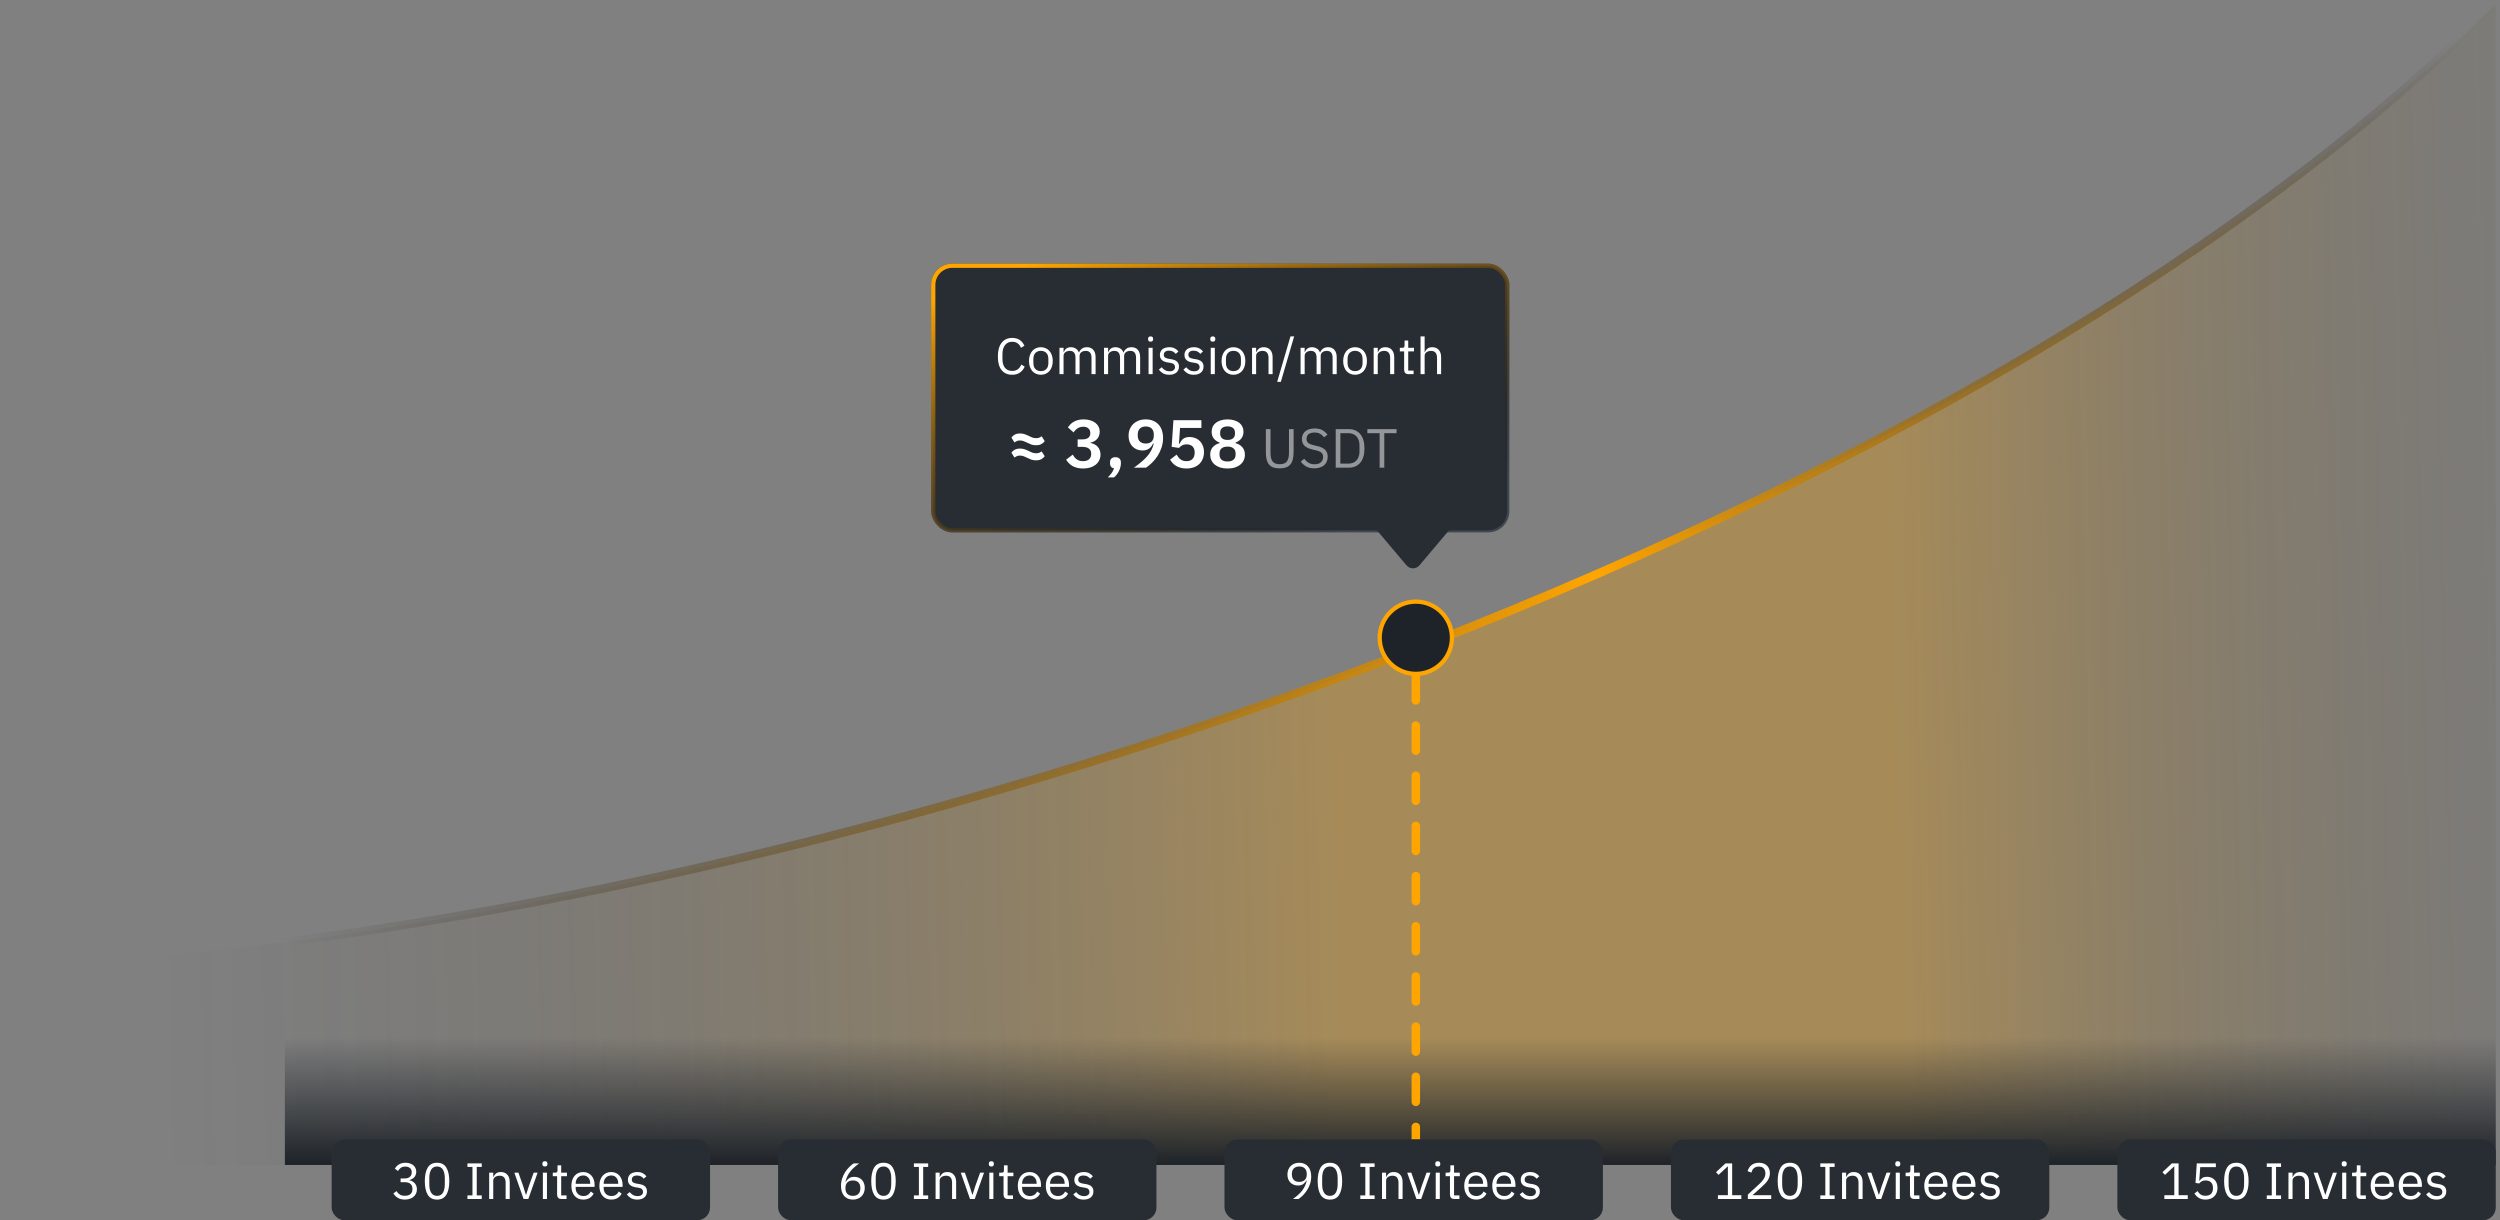 <svg width="588" height="287" viewBox="0 0 588 287" fill="none" xmlns="http://www.w3.org/2000/svg">
<rect x="0" y="0" width="588" height="287" fill="#808080" stroke="none"/>
<path d="M587 1C458.836 128.734 186.949 219.4 1 227.415V274H587V1Z" fill="url(#paint0_linear_5015_11739)"/>
<path d="M1 227.415C186.949 219.4 458.836 128.734 587 1" stroke="url(#paint1_linear_5015_11739)" stroke-width="2"/>
<rect x="587" y="274" width="520" height="34" transform="rotate(-180 587 274)" fill="url(#paint2_linear_5015_11739)"/>
<path d="M333 147.333C331.527 147.333 330.333 148.527 330.333 150C330.333 151.473 331.527 152.667 333 152.667C334.473 152.667 335.667 151.473 335.667 150C335.667 148.527 334.473 147.333 333 147.333ZM332.5 152.95C332.5 153.226 332.724 153.45 333 153.45C333.276 153.45 333.5 153.226 333.5 152.95L332.5 152.95ZM333.5 158.85C333.5 158.574 333.276 158.35 333 158.35C332.724 158.35 332.5 158.574 332.5 158.85L333.5 158.85ZM332.5 164.75C332.5 165.026 332.724 165.25 333 165.25C333.276 165.25 333.5 165.026 333.5 164.75L332.5 164.75ZM333.5 170.65C333.5 170.374 333.276 170.15 333 170.15C332.724 170.15 332.5 170.374 332.5 170.65L333.5 170.65ZM332.5 176.55C332.5 176.826 332.724 177.05 333 177.05C333.276 177.05 333.5 176.826 333.5 176.55L332.5 176.55ZM333.5 182.45C333.5 182.174 333.276 181.95 333 181.95C332.724 181.95 332.5 182.174 332.5 182.45L333.5 182.45ZM332.5 188.35C332.5 188.626 332.724 188.85 333 188.85C333.276 188.85 333.5 188.626 333.5 188.35L332.5 188.35ZM333.5 194.25C333.5 193.974 333.276 193.75 333 193.75C332.724 193.75 332.5 193.974 332.5 194.25L333.5 194.25ZM332.5 200.15C332.5 200.426 332.724 200.65 333 200.65C333.276 200.65 333.5 200.426 333.5 200.15L332.5 200.15ZM333.5 206.05C333.5 205.774 333.276 205.55 333 205.55C332.724 205.55 332.5 205.774 332.5 206.05L333.5 206.05ZM332.5 211.95C332.5 212.226 332.724 212.45 333 212.45C333.276 212.45 333.5 212.226 333.5 211.95L332.5 211.95ZM333.5 217.85C333.5 217.574 333.276 217.35 333 217.35C332.724 217.35 332.5 217.574 332.5 217.85L333.5 217.85ZM332.5 223.75C332.5 224.026 332.724 224.25 333 224.25C333.276 224.25 333.5 224.026 333.5 223.75L332.5 223.75ZM333.5 229.65C333.5 229.374 333.276 229.15 333 229.15C332.724 229.15 332.5 229.374 332.5 229.65L333.5 229.65ZM332.5 235.55C332.5 235.826 332.724 236.05 333 236.05C333.276 236.05 333.5 235.826 333.5 235.55L332.5 235.55ZM333.5 241.45C333.5 241.174 333.276 240.95 333 240.95C332.724 240.95 332.5 241.174 332.5 241.45L333.5 241.45ZM332.5 247.35C332.5 247.626 332.724 247.85 333 247.85C333.276 247.85 333.5 247.626 333.5 247.35L332.5 247.35ZM333.5 253.25C333.5 252.974 333.276 252.75 333 252.75C332.724 252.75 332.5 252.974 332.5 253.25L333.5 253.25ZM332.5 259.15C332.5 259.426 332.724 259.65 333 259.65C333.276 259.65 333.5 259.426 333.5 259.15L332.5 259.15ZM333.5 265.05C333.5 264.774 333.276 264.55 333 264.55C332.724 264.55 332.5 264.774 332.5 265.05L333.5 265.05ZM332.5 150L332.5 152.95L333.5 152.95L333.5 150L332.5 150ZM332.5 158.85L332.5 164.75L333.5 164.75L333.5 158.85L332.5 158.85ZM332.5 170.65L332.5 176.55L333.5 176.55L333.5 170.65L332.5 170.65ZM332.5 182.45L332.5 188.35L333.5 188.35L333.5 182.45L332.5 182.45ZM332.5 194.25L332.5 200.15L333.5 200.15L333.5 194.25L332.5 194.25ZM332.5 206.05L332.5 211.95L333.5 211.95L333.5 206.05L332.5 206.05ZM332.5 217.85L332.5 223.75L333.5 223.75L333.5 217.85L332.5 217.85ZM332.5 229.65L332.5 235.55L333.5 235.55L333.5 229.65L332.5 229.65ZM332.5 241.45L332.5 247.35L333.5 247.35L333.5 241.45L332.5 241.45ZM332.5 253.25L332.5 259.15L333.5 259.15L333.5 253.25L332.5 253.25ZM332.5 265.05L332.5 268L333.5 268L333.5 265.05L332.5 265.05ZM333 144.667C330.054 144.667 327.667 147.054 327.667 150C327.667 152.946 330.054 155.333 333 155.333C335.946 155.333 338.333 152.946 338.333 150C338.333 147.054 335.946 144.667 333 144.667ZM332 152.95C332 153.502 332.448 153.95 333 153.95C333.552 153.95 334 153.502 334 152.95L332 152.95ZM334 158.85C334 158.298 333.552 157.85 333 157.85C332.448 157.85 332 158.298 332 158.85L334 158.85ZM332 164.75C332 165.302 332.448 165.75 333 165.75C333.552 165.75 334 165.302 334 164.75L332 164.75ZM334 170.65C334 170.098 333.552 169.65 333 169.65C332.448 169.65 332 170.098 332 170.65L334 170.65ZM332 176.55C332 177.102 332.448 177.55 333 177.55C333.552 177.55 334 177.102 334 176.55L332 176.55ZM334 182.45C334 181.898 333.552 181.45 333 181.45C332.448 181.45 332 181.898 332 182.45L334 182.45ZM332 188.35C332 188.902 332.448 189.35 333 189.35C333.552 189.35 334 188.902 334 188.35L332 188.35ZM334 194.25C334 193.698 333.552 193.25 333 193.25C332.448 193.25 332 193.698 332 194.25L334 194.25ZM332 200.15C332 200.702 332.448 201.15 333 201.15C333.552 201.15 334 200.702 334 200.15L332 200.15ZM334 206.05C334 205.498 333.552 205.05 333 205.05C332.448 205.05 332 205.498 332 206.05L334 206.05ZM332 211.95C332 212.502 332.448 212.95 333 212.95C333.552 212.95 334 212.502 334 211.95L332 211.95ZM334 217.85C334 217.298 333.552 216.85 333 216.85C332.448 216.85 332 217.298 332 217.85L334 217.85ZM332 223.75C332 224.302 332.448 224.75 333 224.75C333.552 224.75 334 224.302 334 223.75L332 223.75ZM334 229.65C334 229.098 333.552 228.65 333 228.65C332.448 228.65 332 229.098 332 229.65L334 229.65ZM332 235.55C332 236.102 332.448 236.55 333 236.55C333.552 236.55 334 236.102 334 235.55L332 235.55ZM334 241.45C334 240.898 333.552 240.45 333 240.45C332.448 240.45 332 240.898 332 241.45L334 241.45ZM332 247.35C332 247.902 332.448 248.35 333 248.35C333.552 248.35 334 247.902 334 247.35L332 247.35ZM334 253.25C334 252.698 333.552 252.25 333 252.25C332.448 252.25 332 252.698 332 253.25L334 253.25ZM332 259.15C332 259.702 332.448 260.15 333 260.15C333.552 260.15 334 259.702 334 259.15L332 259.15ZM334 265.05C334 264.498 333.552 264.05 333 264.05C332.448 264.05 332 264.498 332 265.05L334 265.05ZM332 150L332 152.95L334 152.95L334 150L332 150ZM332 158.85L332 164.75L334 164.75L334 158.85L332 158.85ZM332 170.65L332 176.55L334 176.55L334 170.65L332 170.65ZM332 182.45L332 188.35L334 188.35L334 182.45L332 182.45ZM332 194.25L332 200.15L334 200.15L334 194.25L332 194.25ZM332 206.05L332 211.95L334 211.95L334 206.05L332 206.05ZM332 217.85L332 223.75L334 223.75L334 217.85L332 217.85ZM332 229.65L332 235.55L334 235.55L334 229.65L332 229.65ZM332 241.45L332 247.35L334 247.35L334 241.45L332 241.45ZM332 253.25L332 259.15L334 259.15L334 253.25L332 253.25ZM332 265.05L332 268L334 268L334 265.05L332 265.05Z" fill="#FFA500"/>
<circle cx="333" cy="150" r="8.5" fill="#1E2329" stroke="#FFA500"/>
<rect x="219" y="62" width="136" height="63.228" rx="5" fill="#41474E"/>
<path d="M330.802 132.961C331.601 133.907 333.06 133.907 333.859 132.961L349.185 114.799C350.282 113.498 349.358 111.509 347.656 111.509H317.005C315.304 111.509 314.38 113.498 315.477 114.799L330.802 132.961Z" fill="#282D33"/>
<rect x="219.5" y="62.5" width="135" height="62.228" rx="4.5" fill="#282D33" stroke="url(#paint3_linear_5015_11739)"/>
<path d="M238.068 88.144C237.004 88.144 236.176 87.784 235.584 87.064C234.992 86.336 234.696 85.268 234.696 83.86C234.696 82.452 234.992 81.372 235.584 80.62C236.176 79.86 237.004 79.48 238.068 79.48C238.772 79.48 239.36 79.64 239.832 79.96C240.312 80.28 240.684 80.732 240.948 81.316L240.132 81.808C239.964 81.376 239.708 81.032 239.364 80.776C239.02 80.512 238.588 80.38 238.068 80.38C237.708 80.38 237.384 80.448 237.096 80.584C236.816 80.72 236.576 80.916 236.376 81.172C236.184 81.42 236.036 81.72 235.932 82.072C235.828 82.416 235.776 82.804 235.776 83.236V84.484C235.776 85.348 235.976 86.024 236.376 86.512C236.776 87 237.34 87.244 238.068 87.244C238.604 87.244 239.052 87.108 239.412 86.836C239.772 86.556 240.036 86.188 240.204 85.732L241.008 86.236C240.744 86.828 240.364 87.296 239.868 87.64C239.372 87.976 238.772 88.144 238.068 88.144ZM244.813 88.144C244.397 88.144 244.017 88.068 243.673 87.916C243.329 87.764 243.033 87.548 242.785 87.268C242.545 86.98 242.357 86.64 242.221 86.248C242.085 85.848 242.017 85.4 242.017 84.904C242.017 84.416 242.085 83.972 242.221 83.572C242.357 83.172 242.545 82.832 242.785 82.552C243.033 82.264 243.329 82.044 243.673 81.892C244.017 81.74 244.397 81.664 244.813 81.664C245.229 81.664 245.605 81.74 245.941 81.892C246.285 82.044 246.581 82.264 246.829 82.552C247.077 82.832 247.269 83.172 247.405 83.572C247.541 83.972 247.609 84.416 247.609 84.904C247.609 85.4 247.541 85.848 247.405 86.248C247.269 86.64 247.077 86.98 246.829 87.268C246.581 87.548 246.285 87.764 245.941 87.916C245.605 88.068 245.229 88.144 244.813 88.144ZM244.813 87.292C245.333 87.292 245.757 87.132 246.085 86.812C246.413 86.492 246.577 86.004 246.577 85.348V84.46C246.577 83.804 246.413 83.316 246.085 82.996C245.757 82.676 245.333 82.516 244.813 82.516C244.293 82.516 243.869 82.676 243.541 82.996C243.213 83.316 243.049 83.804 243.049 84.46V85.348C243.049 86.004 243.213 86.492 243.541 86.812C243.869 87.132 244.293 87.292 244.813 87.292ZM249.188 88V81.808H250.148V82.816H250.196C250.268 82.656 250.348 82.508 250.436 82.372C250.532 82.228 250.644 82.104 250.772 82C250.908 81.896 251.064 81.816 251.24 81.76C251.416 81.696 251.624 81.664 251.864 81.664C252.272 81.664 252.648 81.764 252.992 81.964C253.336 82.156 253.592 82.476 253.76 82.924H253.784C253.896 82.588 254.104 82.296 254.408 82.048C254.72 81.792 255.14 81.664 255.668 81.664C256.3 81.664 256.792 81.872 257.144 82.288C257.504 82.696 257.684 83.276 257.684 84.028V88H256.724V84.196C256.724 83.644 256.616 83.228 256.4 82.948C256.184 82.668 255.84 82.528 255.368 82.528C255.176 82.528 254.992 82.552 254.816 82.6C254.648 82.648 254.496 82.72 254.36 82.816C254.224 82.912 254.116 83.036 254.036 83.188C253.956 83.332 253.916 83.504 253.916 83.704V88H252.956V84.196C252.956 83.644 252.848 83.228 252.632 82.948C252.416 82.668 252.08 82.528 251.624 82.528C251.432 82.528 251.248 82.552 251.072 82.6C250.896 82.648 250.74 82.72 250.604 82.816C250.468 82.912 250.356 83.036 250.268 83.188C250.188 83.332 250.148 83.504 250.148 83.704V88H249.188ZM259.665 88V81.808H260.625V82.816H260.673C260.745 82.656 260.825 82.508 260.913 82.372C261.009 82.228 261.121 82.104 261.249 82C261.385 81.896 261.541 81.816 261.717 81.76C261.893 81.696 262.101 81.664 262.341 81.664C262.749 81.664 263.125 81.764 263.469 81.964C263.813 82.156 264.069 82.476 264.237 82.924H264.261C264.373 82.588 264.581 82.296 264.885 82.048C265.197 81.792 265.617 81.664 266.145 81.664C266.777 81.664 267.269 81.872 267.621 82.288C267.981 82.696 268.161 83.276 268.161 84.028V88H267.201V84.196C267.201 83.644 267.093 83.228 266.877 82.948C266.661 82.668 266.317 82.528 265.845 82.528C265.653 82.528 265.469 82.552 265.293 82.6C265.125 82.648 264.973 82.72 264.837 82.816C264.701 82.912 264.593 83.036 264.513 83.188C264.433 83.332 264.393 83.504 264.393 83.704V88H263.433V84.196C263.433 83.644 263.325 83.228 263.109 82.948C262.893 82.668 262.557 82.528 262.101 82.528C261.909 82.528 261.725 82.552 261.549 82.6C261.373 82.648 261.217 82.72 261.081 82.816C260.945 82.912 260.833 83.036 260.745 83.188C260.665 83.332 260.625 83.504 260.625 83.704V88H259.665ZM270.621 80.356C270.413 80.356 270.261 80.308 270.165 80.212C270.077 80.108 270.033 79.976 270.033 79.816V79.66C270.033 79.5 270.077 79.372 270.165 79.276C270.261 79.172 270.413 79.12 270.621 79.12C270.829 79.12 270.977 79.172 271.065 79.276C271.161 79.372 271.209 79.5 271.209 79.66V79.816C271.209 79.976 271.161 80.108 271.065 80.212C270.977 80.308 270.829 80.356 270.621 80.356ZM270.141 81.808H271.101V88H270.141V81.808ZM275.001 88.144C274.425 88.144 273.941 88.036 273.549 87.82C273.165 87.596 272.833 87.3 272.553 86.932L273.237 86.38C273.477 86.684 273.745 86.92 274.041 87.088C274.337 87.248 274.681 87.328 275.073 87.328C275.481 87.328 275.797 87.24 276.021 87.064C276.253 86.888 276.369 86.64 276.369 86.32C276.369 86.08 276.289 85.876 276.129 85.708C275.977 85.532 275.697 85.412 275.289 85.348L274.797 85.276C274.509 85.236 274.245 85.176 274.005 85.096C273.765 85.008 273.553 84.896 273.369 84.76C273.193 84.616 273.053 84.44 272.949 84.232C272.853 84.024 272.805 83.776 272.805 83.488C272.805 83.184 272.861 82.92 272.973 82.696C273.085 82.464 273.237 82.272 273.429 82.12C273.629 81.968 273.865 81.856 274.137 81.784C274.409 81.704 274.701 81.664 275.013 81.664C275.517 81.664 275.937 81.752 276.273 81.928C276.617 82.104 276.917 82.348 277.173 82.66L276.537 83.236C276.401 83.044 276.201 82.872 275.937 82.72C275.673 82.56 275.341 82.48 274.941 82.48C274.541 82.48 274.237 82.568 274.029 82.744C273.829 82.912 273.729 83.144 273.729 83.44C273.729 83.744 273.829 83.964 274.029 84.1C274.237 84.236 274.533 84.336 274.917 84.4L275.397 84.472C276.085 84.576 276.573 84.776 276.861 85.072C277.149 85.36 277.293 85.74 277.293 86.212C277.293 86.812 277.089 87.284 276.681 87.628C276.273 87.972 275.713 88.144 275.001 88.144ZM280.778 88.144C280.202 88.144 279.718 88.036 279.326 87.82C278.942 87.596 278.61 87.3 278.33 86.932L279.014 86.38C279.254 86.684 279.522 86.92 279.818 87.088C280.114 87.248 280.458 87.328 280.85 87.328C281.258 87.328 281.574 87.24 281.798 87.064C282.03 86.888 282.146 86.64 282.146 86.32C282.146 86.08 282.066 85.876 281.906 85.708C281.754 85.532 281.474 85.412 281.066 85.348L280.574 85.276C280.286 85.236 280.022 85.176 279.782 85.096C279.542 85.008 279.33 84.896 279.146 84.76C278.97 84.616 278.83 84.44 278.726 84.232C278.63 84.024 278.582 83.776 278.582 83.488C278.582 83.184 278.638 82.92 278.75 82.696C278.862 82.464 279.014 82.272 279.206 82.12C279.406 81.968 279.642 81.856 279.914 81.784C280.186 81.704 280.478 81.664 280.79 81.664C281.294 81.664 281.714 81.752 282.05 81.928C282.394 82.104 282.694 82.348 282.95 82.66L282.314 83.236C282.178 83.044 281.978 82.872 281.714 82.72C281.45 82.56 281.118 82.48 280.718 82.48C280.318 82.48 280.014 82.568 279.806 82.744C279.606 82.912 279.506 83.144 279.506 83.44C279.506 83.744 279.606 83.964 279.806 84.1C280.014 84.236 280.31 84.336 280.694 84.4L281.174 84.472C281.862 84.576 282.35 84.776 282.638 85.072C282.926 85.36 283.07 85.74 283.07 86.212C283.07 86.812 282.866 87.284 282.458 87.628C282.05 87.972 281.49 88.144 280.778 88.144ZM285.246 80.356C285.038 80.356 284.886 80.308 284.79 80.212C284.702 80.108 284.658 79.976 284.658 79.816V79.66C284.658 79.5 284.702 79.372 284.79 79.276C284.886 79.172 285.038 79.12 285.246 79.12C285.454 79.12 285.602 79.172 285.69 79.276C285.786 79.372 285.834 79.5 285.834 79.66V79.816C285.834 79.976 285.786 80.108 285.69 80.212C285.602 80.308 285.454 80.356 285.246 80.356ZM284.766 81.808H285.726V88H284.766V81.808ZM290.106 88.144C289.69 88.144 289.31 88.068 288.966 87.916C288.622 87.764 288.326 87.548 288.078 87.268C287.838 86.98 287.65 86.64 287.514 86.248C287.378 85.848 287.31 85.4 287.31 84.904C287.31 84.416 287.378 83.972 287.514 83.572C287.65 83.172 287.838 82.832 288.078 82.552C288.326 82.264 288.622 82.044 288.966 81.892C289.31 81.74 289.69 81.664 290.106 81.664C290.522 81.664 290.898 81.74 291.234 81.892C291.578 82.044 291.874 82.264 292.122 82.552C292.37 82.832 292.562 83.172 292.698 83.572C292.834 83.972 292.902 84.416 292.902 84.904C292.902 85.4 292.834 85.848 292.698 86.248C292.562 86.64 292.37 86.98 292.122 87.268C291.874 87.548 291.578 87.764 291.234 87.916C290.898 88.068 290.522 88.144 290.106 88.144ZM290.106 87.292C290.626 87.292 291.05 87.132 291.378 86.812C291.706 86.492 291.87 86.004 291.87 85.348V84.46C291.87 83.804 291.706 83.316 291.378 82.996C291.05 82.676 290.626 82.516 290.106 82.516C289.586 82.516 289.162 82.676 288.834 82.996C288.506 83.316 288.342 83.804 288.342 84.46V85.348C288.342 86.004 288.506 86.492 288.834 86.812C289.162 87.132 289.586 87.292 290.106 87.292ZM294.481 88V81.808H295.441V82.816H295.489C295.641 82.464 295.853 82.184 296.125 81.976C296.405 81.768 296.777 81.664 297.241 81.664C297.881 81.664 298.385 81.872 298.753 82.288C299.129 82.696 299.317 83.276 299.317 84.028V88H298.357V84.196C298.357 83.084 297.889 82.528 296.953 82.528C296.761 82.528 296.573 82.552 296.389 82.6C296.213 82.648 296.053 82.72 295.909 82.816C295.765 82.912 295.649 83.036 295.561 83.188C295.481 83.332 295.441 83.504 295.441 83.704V88H294.481ZM300.389 89.812L303.521 79.12H304.385L301.253 89.812H300.389ZM305.895 88V81.808H306.855V82.816H306.903C306.975 82.656 307.055 82.508 307.143 82.372C307.239 82.228 307.351 82.104 307.479 82C307.615 81.896 307.771 81.816 307.947 81.76C308.123 81.696 308.331 81.664 308.571 81.664C308.979 81.664 309.355 81.764 309.699 81.964C310.043 82.156 310.299 82.476 310.467 82.924H310.491C310.603 82.588 310.811 82.296 311.115 82.048C311.427 81.792 311.847 81.664 312.375 81.664C313.007 81.664 313.499 81.872 313.851 82.288C314.211 82.696 314.391 83.276 314.391 84.028V88H313.431V84.196C313.431 83.644 313.323 83.228 313.107 82.948C312.891 82.668 312.547 82.528 312.075 82.528C311.883 82.528 311.699 82.552 311.523 82.6C311.355 82.648 311.203 82.72 311.067 82.816C310.931 82.912 310.823 83.036 310.743 83.188C310.663 83.332 310.623 83.504 310.623 83.704V88H309.663V84.196C309.663 83.644 309.555 83.228 309.339 82.948C309.123 82.668 308.787 82.528 308.331 82.528C308.139 82.528 307.955 82.552 307.779 82.6C307.603 82.648 307.447 82.72 307.311 82.816C307.175 82.912 307.063 83.036 306.975 83.188C306.895 83.332 306.855 83.504 306.855 83.704V88H305.895ZM318.712 88.144C318.296 88.144 317.916 88.068 317.572 87.916C317.228 87.764 316.932 87.548 316.684 87.268C316.444 86.98 316.256 86.64 316.12 86.248C315.984 85.848 315.916 85.4 315.916 84.904C315.916 84.416 315.984 83.972 316.12 83.572C316.256 83.172 316.444 82.832 316.684 82.552C316.932 82.264 317.228 82.044 317.572 81.892C317.916 81.74 318.296 81.664 318.712 81.664C319.128 81.664 319.504 81.74 319.84 81.892C320.184 82.044 320.48 82.264 320.728 82.552C320.976 82.832 321.168 83.172 321.304 83.572C321.44 83.972 321.508 84.416 321.508 84.904C321.508 85.4 321.44 85.848 321.304 86.248C321.168 86.64 320.976 86.98 320.728 87.268C320.48 87.548 320.184 87.764 319.84 87.916C319.504 88.068 319.128 88.144 318.712 88.144ZM318.712 87.292C319.232 87.292 319.656 87.132 319.984 86.812C320.312 86.492 320.476 86.004 320.476 85.348V84.46C320.476 83.804 320.312 83.316 319.984 82.996C319.656 82.676 319.232 82.516 318.712 82.516C318.192 82.516 317.768 82.676 317.44 82.996C317.112 83.316 316.948 83.804 316.948 84.46V85.348C316.948 86.004 317.112 86.492 317.44 86.812C317.768 87.132 318.192 87.292 318.712 87.292ZM323.086 88V81.808H324.046V82.816H324.094C324.246 82.464 324.458 82.184 324.73 81.976C325.01 81.768 325.382 81.664 325.846 81.664C326.486 81.664 326.99 81.872 327.358 82.288C327.734 82.696 327.922 83.276 327.922 84.028V88H326.962V84.196C326.962 83.084 326.494 82.528 325.558 82.528C325.366 82.528 325.178 82.552 324.994 82.6C324.818 82.648 324.658 82.72 324.514 82.816C324.37 82.912 324.254 83.036 324.166 83.188C324.086 83.332 324.046 83.504 324.046 83.704V88H323.086ZM331.275 88C330.939 88 330.683 87.908 330.507 87.724C330.339 87.532 330.255 87.284 330.255 86.98V82.648H329.235V81.808H329.811C330.019 81.808 330.159 81.768 330.231 81.688C330.311 81.6 330.351 81.452 330.351 81.244V80.092H331.215V81.808H332.571V82.648H331.215V87.16H332.475V88H331.275ZM334.114 79.12H335.074V82.816H335.122C335.274 82.464 335.486 82.184 335.758 81.976C336.038 81.768 336.41 81.664 336.874 81.664C337.514 81.664 338.018 81.872 338.386 82.288C338.762 82.696 338.95 83.276 338.95 84.028V88H337.99V84.196C337.99 83.084 337.522 82.528 336.586 82.528C336.394 82.528 336.206 82.552 336.022 82.6C335.846 82.648 335.686 82.72 335.542 82.816C335.398 82.912 335.282 83.036 335.194 83.188C335.114 83.332 335.074 83.504 335.074 83.704V88H334.114V79.12Z" fill="white"/>
<path d="M243.672 104.72C243.277 104.72 242.931 104.672 242.632 104.576C242.333 104.469 242.003 104.325 241.64 104.144C241.352 103.995 241.064 103.867 240.776 103.76C240.499 103.653 240.195 103.6 239.864 103.6C239.619 103.6 239.405 103.637 239.224 103.712C239.043 103.787 238.835 103.904 238.6 104.064L237.88 102.912C238.083 102.635 238.344 102.405 238.664 102.224C238.995 102.043 239.416 101.952 239.928 101.952C240.323 101.952 240.669 102.005 240.968 102.112C241.267 102.208 241.597 102.347 241.96 102.528C242.248 102.677 242.531 102.805 242.808 102.912C243.096 103.008 243.405 103.056 243.736 103.056C243.981 103.056 244.195 103.024 244.376 102.96C244.557 102.885 244.765 102.768 245 102.608L245.72 103.76C245.517 104.037 245.251 104.267 244.92 104.448C244.6 104.629 244.184 104.72 243.672 104.72ZM243.672 108.272C243.277 108.272 242.931 108.224 242.632 108.128C242.333 108.021 242.003 107.877 241.64 107.696C241.352 107.547 241.064 107.419 240.776 107.312C240.499 107.205 240.195 107.152 239.864 107.152C239.619 107.152 239.405 107.189 239.224 107.264C239.043 107.339 238.835 107.456 238.6 107.616L237.88 106.464C238.083 106.187 238.344 105.957 238.664 105.776C238.995 105.595 239.416 105.504 239.928 105.504C240.323 105.504 240.669 105.557 240.968 105.664C241.267 105.76 241.597 105.899 241.96 106.08C242.248 106.229 242.531 106.357 242.808 106.464C243.096 106.56 243.405 106.608 243.736 106.608C243.981 106.608 244.195 106.576 244.376 106.512C244.557 106.437 244.765 106.32 245 106.16L245.72 107.312C245.517 107.589 245.251 107.819 244.92 108C244.6 108.181 244.184 108.272 243.672 108.272ZM254.567 103.344C255.207 103.344 255.676 103.216 255.975 102.96C256.284 102.693 256.439 102.357 256.439 101.952V101.84C256.439 101.381 256.29 101.024 255.991 100.768C255.703 100.501 255.303 100.368 254.791 100.368C254.3 100.368 253.863 100.485 253.479 100.72C253.106 100.955 252.78 101.285 252.503 101.712L251.159 100.496C251.351 100.24 251.559 100 251.783 99.776C252.018 99.541 252.284 99.344 252.583 99.184C252.882 99.013 253.218 98.88 253.591 98.784C253.964 98.688 254.386 98.64 254.855 98.64C255.42 98.64 255.932 98.709 256.391 98.848C256.86 98.976 257.26 99.168 257.591 99.424C257.932 99.68 258.194 99.989 258.375 100.352C258.556 100.704 258.647 101.104 258.647 101.552C258.647 101.915 258.588 102.24 258.471 102.528C258.364 102.816 258.21 103.067 258.007 103.28C257.815 103.493 257.586 103.669 257.319 103.808C257.063 103.936 256.791 104.032 256.503 104.096V104.192C256.823 104.256 257.127 104.357 257.415 104.496C257.703 104.635 257.948 104.821 258.151 105.056C258.364 105.28 258.53 105.547 258.647 105.856C258.775 106.165 258.839 106.517 258.839 106.912C258.839 107.403 258.738 107.851 258.535 108.256C258.343 108.661 258.066 109.008 257.703 109.296C257.34 109.584 256.908 109.808 256.407 109.968C255.906 110.117 255.346 110.192 254.727 110.192C254.183 110.192 253.703 110.133 253.287 110.016C252.871 109.909 252.503 109.76 252.183 109.568C251.874 109.376 251.602 109.157 251.367 108.912C251.132 108.656 250.93 108.389 250.759 108.112L252.311 106.928C252.439 107.152 252.578 107.36 252.727 107.552C252.876 107.733 253.047 107.893 253.239 108.032C253.431 108.171 253.65 108.277 253.895 108.352C254.14 108.427 254.418 108.464 254.727 108.464C255.346 108.464 255.82 108.315 256.151 108.016C256.482 107.717 256.647 107.307 256.647 106.784V106.672C256.647 106.16 256.466 105.771 256.103 105.504C255.751 105.237 255.239 105.104 254.567 105.104H253.463V103.344H254.567ZM262.353 107.536C262.79 107.536 263.11 107.648 263.313 107.872C263.526 108.096 263.633 108.379 263.633 108.72V109.008C263.633 109.296 263.59 109.595 263.505 109.904C263.43 110.213 263.318 110.512 263.169 110.8C263.03 111.088 262.859 111.36 262.657 111.616C262.465 111.872 262.246 112.096 262.001 112.288H260.545C260.907 111.936 261.211 111.589 261.457 111.248C261.702 110.917 261.889 110.549 262.017 110.144C261.686 110.091 261.446 109.963 261.297 109.76C261.147 109.547 261.073 109.296 261.073 109.008V108.72C261.073 108.379 261.174 108.096 261.377 107.872C261.579 107.648 261.905 107.536 262.353 107.536ZM273.55 103.024C273.55 103.824 273.428 104.581 273.182 105.296C272.948 106 272.638 106.651 272.254 107.248C271.87 107.835 271.438 108.363 270.958 108.832C270.489 109.291 270.02 109.68 269.55 110H266.702C267.353 109.531 267.94 109.077 268.462 108.64C268.985 108.203 269.438 107.76 269.822 107.312C270.217 106.864 270.537 106.4 270.782 105.92C271.038 105.429 271.23 104.901 271.358 104.336L271.23 104.304C271.124 104.517 270.996 104.725 270.846 104.928C270.708 105.131 270.537 105.307 270.334 105.456C270.132 105.605 269.897 105.728 269.63 105.824C269.364 105.909 269.054 105.952 268.702 105.952C268.233 105.952 267.801 105.872 267.406 105.712C267.012 105.552 266.665 105.323 266.366 105.024C266.078 104.715 265.849 104.352 265.678 103.936C265.518 103.509 265.438 103.029 265.438 102.496C265.438 101.931 265.534 101.413 265.726 100.944C265.918 100.475 266.19 100.069 266.542 99.728C266.894 99.387 267.316 99.12 267.806 98.928C268.308 98.736 268.868 98.64 269.486 98.64C270.126 98.64 270.697 98.747 271.198 98.96C271.7 99.163 272.126 99.456 272.478 99.84C272.83 100.213 273.097 100.672 273.278 101.216C273.46 101.749 273.55 102.352 273.55 103.024ZM269.486 104.32C270.084 104.32 270.548 104.16 270.878 103.84C271.209 103.509 271.374 103.04 271.374 102.432V102.192C271.374 101.584 271.209 101.12 270.878 100.8C270.548 100.469 270.084 100.304 269.486 100.304C268.9 100.304 268.436 100.469 268.094 100.8C267.764 101.12 267.598 101.584 267.598 102.192V102.432C267.598 103.04 267.764 103.509 268.094 103.84C268.436 104.16 268.9 104.32 269.486 104.32ZM282.568 100.656H277.544L277.288 104.4H277.4C277.517 104.165 277.645 103.947 277.784 103.744C277.923 103.541 278.083 103.371 278.264 103.232C278.445 103.093 278.653 102.987 278.888 102.912C279.133 102.827 279.427 102.784 279.768 102.784C280.248 102.784 280.696 102.864 281.112 103.024C281.528 103.184 281.885 103.419 282.184 103.728C282.493 104.027 282.733 104.395 282.904 104.832C283.085 105.269 283.176 105.765 283.176 106.32C283.176 106.885 283.085 107.403 282.904 107.872C282.723 108.341 282.456 108.752 282.104 109.104C281.752 109.445 281.32 109.712 280.808 109.904C280.296 110.096 279.709 110.192 279.048 110.192C278.536 110.192 278.077 110.133 277.672 110.016C277.267 109.909 276.909 109.76 276.6 109.568C276.291 109.376 276.024 109.157 275.8 108.912C275.576 108.656 275.379 108.389 275.208 108.112L276.744 106.928C276.872 107.141 277.005 107.344 277.144 107.536C277.283 107.717 277.443 107.877 277.624 108.016C277.816 108.155 278.024 108.267 278.248 108.352C278.483 108.427 278.755 108.464 279.064 108.464C279.693 108.464 280.168 108.288 280.488 107.936C280.819 107.584 280.984 107.104 280.984 106.496V106.368C280.984 105.792 280.819 105.339 280.488 105.008C280.157 104.677 279.699 104.512 279.112 104.512C278.653 104.512 278.28 104.603 277.992 104.784C277.704 104.955 277.475 105.141 277.304 105.344L275.576 105.104L275.992 98.832H282.568V100.656ZM288.722 110.192C288.071 110.192 287.49 110.112 286.978 109.952C286.477 109.781 286.05 109.552 285.698 109.264C285.357 108.976 285.095 108.635 284.914 108.24C284.733 107.845 284.642 107.413 284.642 106.944C284.642 106.219 284.839 105.632 285.234 105.184C285.639 104.725 286.178 104.405 286.85 104.224V104.096C286.295 103.893 285.842 103.579 285.49 103.152C285.149 102.725 284.978 102.187 284.978 101.536C284.978 101.109 285.058 100.72 285.218 100.368C285.389 100.016 285.634 99.712 285.954 99.456C286.274 99.2 286.663 99.003 287.122 98.864C287.591 98.715 288.125 98.64 288.722 98.64C289.319 98.64 289.847 98.715 290.306 98.864C290.775 99.003 291.17 99.2 291.49 99.456C291.81 99.712 292.05 100.016 292.21 100.368C292.381 100.72 292.466 101.109 292.466 101.536C292.466 102.187 292.29 102.725 291.938 103.152C291.597 103.579 291.149 103.893 290.594 104.096V104.224C291.266 104.405 291.799 104.725 292.194 105.184C292.599 105.632 292.802 106.219 292.802 106.944C292.802 107.413 292.711 107.845 292.53 108.24C292.349 108.635 292.082 108.976 291.73 109.264C291.389 109.552 290.962 109.781 290.45 109.952C289.949 110.112 289.373 110.192 288.722 110.192ZM288.722 108.544C289.33 108.544 289.794 108.405 290.114 108.128C290.445 107.851 290.61 107.461 290.61 106.96V106.624C290.61 106.123 290.445 105.733 290.114 105.456C289.794 105.179 289.33 105.04 288.722 105.04C288.114 105.04 287.645 105.179 287.314 105.456C286.994 105.733 286.834 106.123 286.834 106.624V106.96C286.834 107.461 286.994 107.851 287.314 108.128C287.645 108.405 288.114 108.544 288.722 108.544ZM288.722 103.472C289.287 103.472 289.719 103.344 290.018 103.088C290.317 102.832 290.466 102.469 290.466 102V101.744C290.466 101.285 290.317 100.928 290.018 100.672C289.719 100.416 289.287 100.288 288.722 100.288C288.157 100.288 287.725 100.416 287.426 100.672C287.127 100.928 286.978 101.285 286.978 101.744V102C286.978 102.469 287.127 102.832 287.426 103.088C287.725 103.344 288.157 103.472 288.722 103.472Z" fill="white"/>
<path d="M298.824 100.926V106.542C298.824 107.409 298.984 108.067 299.305 108.518C299.626 108.96 300.189 109.181 300.995 109.181C301.801 109.181 302.364 108.96 302.685 108.518C303.006 108.067 303.166 107.409 303.166 106.542V100.926H304.258V106.282C304.258 106.941 304.197 107.513 304.076 107.998C303.963 108.483 303.777 108.886 303.517 109.207C303.257 109.528 302.915 109.766 302.49 109.922C302.074 110.078 301.563 110.156 300.956 110.156C300.349 110.156 299.838 110.078 299.422 109.922C299.015 109.766 298.685 109.528 298.434 109.207C298.183 108.886 298.001 108.483 297.888 107.998C297.784 107.513 297.732 106.941 297.732 106.282V100.926H298.824ZM309.155 110.156C308.419 110.156 307.79 110.017 307.27 109.74C306.75 109.454 306.308 109.064 305.944 108.57L306.75 107.894C307.071 108.319 307.426 108.644 307.816 108.869C308.206 109.086 308.666 109.194 309.194 109.194C309.844 109.194 310.338 109.038 310.676 108.726C311.023 108.414 311.196 107.998 311.196 107.478C311.196 107.045 311.066 106.711 310.806 106.477C310.546 106.243 310.117 106.057 309.519 105.918L308.778 105.749C307.946 105.558 307.309 105.272 306.867 104.891C306.434 104.501 306.217 103.955 306.217 103.253C306.217 102.854 306.291 102.499 306.438 102.187C306.586 101.875 306.789 101.615 307.049 101.407C307.318 101.199 307.634 101.043 307.998 100.939C308.371 100.826 308.778 100.77 309.22 100.77C309.905 100.77 310.49 100.896 310.975 101.147C311.469 101.398 311.885 101.767 312.223 102.252L311.404 102.85C311.153 102.503 310.85 102.23 310.494 102.031C310.139 101.832 309.697 101.732 309.168 101.732C308.588 101.732 308.128 101.858 307.79 102.109C307.461 102.352 307.296 102.72 307.296 103.214C307.296 103.647 307.435 103.977 307.712 104.202C307.998 104.419 308.427 104.592 308.999 104.722L309.74 104.891C310.633 105.09 311.279 105.394 311.677 105.801C312.076 106.208 312.275 106.75 312.275 107.426C312.275 107.842 312.202 108.219 312.054 108.557C311.916 108.895 311.712 109.181 311.443 109.415C311.175 109.649 310.845 109.831 310.455 109.961C310.074 110.091 309.641 110.156 309.155 110.156ZM314.161 100.926H317.203C317.766 100.926 318.278 101.021 318.737 101.212C319.196 101.403 319.586 101.689 319.907 102.07C320.236 102.443 320.488 102.915 320.661 103.487C320.834 104.05 320.921 104.709 320.921 105.463C320.921 106.217 320.834 106.88 320.661 107.452C320.488 108.015 320.236 108.488 319.907 108.869C319.586 109.242 319.196 109.523 318.737 109.714C318.278 109.905 317.766 110 317.203 110H314.161V100.926ZM317.203 109.038C317.576 109.038 317.918 108.977 318.23 108.856C318.542 108.726 318.811 108.54 319.036 108.297C319.261 108.054 319.435 107.76 319.556 107.413C319.686 107.058 319.751 106.655 319.751 106.204V104.722C319.751 104.271 319.686 103.873 319.556 103.526C319.435 103.171 319.261 102.872 319.036 102.629C318.811 102.386 318.542 102.204 318.23 102.083C317.918 101.953 317.576 101.888 317.203 101.888H315.253V109.038H317.203ZM325.582 101.888V110H324.49V101.888H321.604V100.926H328.468V101.888H325.582Z" fill="white" fill-opacity="0.5"/>
<rect x="78" y="268" width="89" height="19" rx="3" fill="#282D33"/>
<path d="M95.132 277.176C95.7 277.176 96.124 277.048 96.404 276.792C96.692 276.528 96.836 276.192 96.836 275.784V275.7C96.836 275.26 96.696 274.932 96.416 274.716C96.144 274.492 95.784 274.38 95.336 274.38C94.904 274.38 94.552 274.476 94.28 274.668C94.008 274.852 93.784 275.104 93.608 275.424L92.864 274.848C92.968 274.68 93.092 274.516 93.236 274.356C93.388 274.188 93.564 274.04 93.764 273.912C93.964 273.784 94.196 273.68 94.46 273.6C94.724 273.52 95.024 273.48 95.36 273.48C95.712 273.48 96.044 273.528 96.356 273.624C96.668 273.712 96.936 273.848 97.16 274.032C97.392 274.208 97.572 274.428 97.7 274.692C97.836 274.956 97.904 275.256 97.904 275.592C97.904 275.864 97.86 276.108 97.772 276.324C97.692 276.54 97.58 276.728 97.436 276.888C97.292 277.048 97.12 277.184 96.92 277.296C96.728 277.408 96.52 277.492 96.296 277.548V277.596C96.52 277.644 96.736 277.724 96.944 277.836C97.16 277.94 97.348 278.08 97.508 278.256C97.676 278.424 97.808 278.632 97.904 278.88C98.008 279.12 98.06 279.396 98.06 279.708C98.06 280.068 97.992 280.4 97.856 280.704C97.72 281 97.528 281.256 97.28 281.472C97.032 281.68 96.732 281.844 96.38 281.964C96.028 282.084 95.64 282.144 95.216 282.144C94.856 282.144 94.536 282.104 94.256 282.024C93.976 281.944 93.728 281.836 93.512 281.7C93.296 281.564 93.104 281.412 92.936 281.244C92.776 281.076 92.632 280.9 92.504 280.716L93.26 280.14C93.364 280.308 93.476 280.46 93.596 280.596C93.724 280.732 93.864 280.848 94.016 280.944C94.168 281.04 94.34 281.116 94.532 281.172C94.724 281.22 94.948 281.244 95.204 281.244C95.796 281.244 96.244 281.112 96.548 280.848C96.852 280.576 97.004 280.192 97.004 279.696V279.6C97.004 279.104 96.852 278.724 96.548 278.46C96.244 278.188 95.796 278.052 95.204 278.052H94.22V277.176H95.132ZM102.795 282.144C101.795 282.144 101.063 281.764 100.599 281.004C100.143 280.244 99.915 279.18 99.915 277.812C99.915 276.444 100.143 275.38 100.599 274.62C101.063 273.86 101.795 273.48 102.795 273.48C103.795 273.48 104.523 273.86 104.979 274.62C105.443 275.38 105.675 276.444 105.675 277.812C105.675 279.18 105.443 280.244 104.979 281.004C104.523 281.764 103.795 282.144 102.795 282.144ZM102.795 281.268C103.123 281.268 103.403 281.2 103.635 281.064C103.867 280.928 104.055 280.736 104.199 280.488C104.343 280.24 104.447 279.948 104.511 279.612C104.583 279.276 104.619 278.904 104.619 278.496V277.128C104.619 276.72 104.583 276.348 104.511 276.012C104.447 275.676 104.343 275.384 104.199 275.136C104.055 274.888 103.867 274.696 103.635 274.56C103.403 274.424 103.123 274.356 102.795 274.356C102.467 274.356 102.187 274.424 101.955 274.56C101.723 274.696 101.535 274.888 101.391 275.136C101.247 275.384 101.139 275.676 101.067 276.012C101.003 276.348 100.971 276.72 100.971 277.128V278.496C100.971 278.904 101.003 279.276 101.067 279.612C101.139 279.948 101.247 280.24 101.391 280.488C101.535 280.736 101.723 280.928 101.955 281.064C102.187 281.2 102.467 281.268 102.795 281.268ZM109.947 282V281.16H111.123V274.464H109.947V273.624H113.307V274.464H112.131V281.16H113.307V282H109.947ZM115.051 282V275.808H116.011V276.816H116.059C116.211 276.464 116.423 276.184 116.695 275.976C116.975 275.768 117.347 275.664 117.811 275.664C118.451 275.664 118.955 275.872 119.323 276.288C119.699 276.696 119.887 277.276 119.887 278.028V282H118.927V278.196C118.927 277.084 118.459 276.528 117.523 276.528C117.331 276.528 117.143 276.552 116.959 276.6C116.783 276.648 116.623 276.72 116.479 276.816C116.335 276.912 116.219 277.036 116.131 277.188C116.051 277.332 116.011 277.504 116.011 277.704V282H115.051ZM123.146 282L120.974 275.808H121.934L123.014 278.88L123.686 280.992H123.746L124.418 278.88L125.522 275.808H126.446L124.262 282H123.146ZM128.164 274.356C127.956 274.356 127.804 274.308 127.708 274.212C127.62 274.108 127.576 273.976 127.576 273.816V273.66C127.576 273.5 127.62 273.372 127.708 273.276C127.804 273.172 127.956 273.12 128.164 273.12C128.372 273.12 128.52 273.172 128.608 273.276C128.704 273.372 128.752 273.5 128.752 273.66V273.816C128.752 273.976 128.704 274.108 128.608 274.212C128.52 274.308 128.372 274.356 128.164 274.356ZM127.684 275.808H128.644V282H127.684V275.808ZM132.052 282C131.716 282 131.46 281.908 131.284 281.724C131.116 281.532 131.032 281.284 131.032 280.98V276.648H130.012V275.808H130.588C130.796 275.808 130.936 275.768 131.008 275.688C131.088 275.6 131.128 275.452 131.128 275.244V274.092H131.992V275.808H133.348V276.648H131.992V281.16H133.252V282H132.052ZM137.172 282.144C136.748 282.144 136.364 282.068 136.02 281.916C135.684 281.764 135.392 281.548 135.144 281.268C134.904 280.98 134.716 280.64 134.58 280.248C134.452 279.848 134.388 279.4 134.388 278.904C134.388 278.416 134.452 277.972 134.58 277.572C134.716 277.172 134.904 276.832 135.144 276.552C135.392 276.264 135.684 276.044 136.02 275.892C136.364 275.74 136.748 275.664 137.172 275.664C137.588 275.664 137.96 275.74 138.288 275.892C138.616 276.044 138.896 276.256 139.128 276.528C139.36 276.792 139.536 277.108 139.656 277.476C139.784 277.844 139.848 278.248 139.848 278.688V279.144H135.396V279.432C135.396 279.696 135.436 279.944 135.516 280.176C135.604 280.4 135.724 280.596 135.876 280.764C136.036 280.932 136.228 281.064 136.452 281.16C136.684 281.256 136.944 281.304 137.232 281.304C137.624 281.304 137.964 281.212 138.252 281.028C138.548 280.844 138.776 280.58 138.936 280.236L139.62 280.728C139.42 281.152 139.108 281.496 138.684 281.76C138.26 282.016 137.756 282.144 137.172 282.144ZM137.172 276.468C136.908 276.468 136.668 276.516 136.452 276.612C136.236 276.7 136.048 276.828 135.888 276.996C135.736 277.164 135.616 277.364 135.528 277.596C135.44 277.82 135.396 278.068 135.396 278.34V278.424H138.816V278.292C138.816 277.74 138.664 277.3 138.36 276.972C138.064 276.636 137.668 276.468 137.172 276.468ZM143.758 282.144C143.334 282.144 142.95 282.068 142.606 281.916C142.27 281.764 141.978 281.548 141.73 281.268C141.49 280.98 141.302 280.64 141.166 280.248C141.038 279.848 140.974 279.4 140.974 278.904C140.974 278.416 141.038 277.972 141.166 277.572C141.302 277.172 141.49 276.832 141.73 276.552C141.978 276.264 142.27 276.044 142.606 275.892C142.95 275.74 143.334 275.664 143.758 275.664C144.174 275.664 144.546 275.74 144.874 275.892C145.202 276.044 145.482 276.256 145.714 276.528C145.946 276.792 146.122 277.108 146.242 277.476C146.37 277.844 146.434 278.248 146.434 278.688V279.144H141.982V279.432C141.982 279.696 142.022 279.944 142.102 280.176C142.19 280.4 142.31 280.596 142.462 280.764C142.622 280.932 142.814 281.064 143.038 281.16C143.27 281.256 143.53 281.304 143.818 281.304C144.21 281.304 144.55 281.212 144.838 281.028C145.134 280.844 145.362 280.58 145.522 280.236L146.206 280.728C146.006 281.152 145.694 281.496 145.27 281.76C144.846 282.016 144.342 282.144 143.758 282.144ZM143.758 276.468C143.494 276.468 143.254 276.516 143.038 276.612C142.822 276.7 142.634 276.828 142.474 276.996C142.322 277.164 142.202 277.364 142.114 277.596C142.026 277.82 141.982 278.068 141.982 278.34V278.424H145.402V278.292C145.402 277.74 145.25 277.3 144.946 276.972C144.65 276.636 144.254 276.468 143.758 276.468ZM149.876 282.144C149.3 282.144 148.816 282.036 148.424 281.82C148.04 281.596 147.708 281.3 147.428 280.932L148.112 280.38C148.352 280.684 148.62 280.92 148.916 281.088C149.212 281.248 149.556 281.328 149.948 281.328C150.356 281.328 150.672 281.24 150.896 281.064C151.128 280.888 151.244 280.64 151.244 280.32C151.244 280.08 151.164 279.876 151.004 279.708C150.852 279.532 150.572 279.412 150.164 279.348L149.672 279.276C149.384 279.236 149.12 279.176 148.88 279.096C148.64 279.008 148.428 278.896 148.244 278.76C148.068 278.616 147.928 278.44 147.824 278.232C147.728 278.024 147.68 277.776 147.68 277.488C147.68 277.184 147.736 276.92 147.848 276.696C147.96 276.464 148.112 276.272 148.304 276.12C148.504 275.968 148.74 275.856 149.012 275.784C149.284 275.704 149.576 275.664 149.888 275.664C150.392 275.664 150.812 275.752 151.148 275.928C151.492 276.104 151.792 276.348 152.048 276.66L151.412 277.236C151.276 277.044 151.076 276.872 150.812 276.72C150.548 276.56 150.216 276.48 149.816 276.48C149.416 276.48 149.112 276.568 148.904 276.744C148.704 276.912 148.604 277.144 148.604 277.44C148.604 277.744 148.704 277.964 148.904 278.1C149.112 278.236 149.408 278.336 149.792 278.4L150.272 278.472C150.96 278.576 151.448 278.776 151.736 279.072C152.024 279.36 152.168 279.74 152.168 280.212C152.168 280.812 151.964 281.284 151.556 281.628C151.148 281.972 150.588 282.144 149.876 282.144Z" fill="white"/>
<rect x="183" y="268" width="89" height="19" rx="3" fill="#282D33"/>
<path d="M200.612 282.144C200.18 282.144 199.788 282.072 199.436 281.928C199.092 281.776 198.796 281.564 198.548 281.292C198.308 281.012 198.124 280.672 197.996 280.272C197.868 279.872 197.804 279.424 197.804 278.928C197.804 278.304 197.896 277.72 198.08 277.176C198.264 276.624 198.5 276.124 198.788 275.676C199.084 275.22 199.408 274.82 199.76 274.476C200.112 274.124 200.456 273.84 200.792 273.624H202.088C201.64 273.952 201.24 274.272 200.888 274.584C200.536 274.896 200.228 275.224 199.964 275.568C199.7 275.904 199.476 276.268 199.292 276.66C199.108 277.044 198.96 277.48 198.848 277.968L198.908 277.992C199.108 277.648 199.364 277.364 199.676 277.14C199.996 276.908 200.412 276.792 200.924 276.792C201.284 276.792 201.616 276.852 201.92 276.972C202.224 277.092 202.484 277.264 202.7 277.488C202.916 277.712 203.084 277.984 203.204 278.304C203.332 278.624 203.396 278.98 203.396 279.372C203.396 279.78 203.328 280.156 203.192 280.5C203.064 280.836 202.876 281.128 202.628 281.376C202.388 281.616 202.096 281.804 201.752 281.94C201.408 282.076 201.028 282.144 200.612 282.144ZM200.6 281.268C201.152 281.268 201.58 281.116 201.884 280.812C202.196 280.508 202.352 280.072 202.352 279.504V279.408C202.352 278.84 202.196 278.404 201.884 278.1C201.58 277.796 201.152 277.644 200.6 277.644C200.048 277.644 199.616 277.796 199.304 278.1C199 278.404 198.848 278.84 198.848 279.408V279.504C198.848 280.072 199 280.508 199.304 280.812C199.616 281.116 200.048 281.268 200.6 281.268ZM207.795 282.144C206.795 282.144 206.063 281.764 205.599 281.004C205.143 280.244 204.915 279.18 204.915 277.812C204.915 276.444 205.143 275.38 205.599 274.62C206.063 273.86 206.795 273.48 207.795 273.48C208.795 273.48 209.523 273.86 209.979 274.62C210.443 275.38 210.675 276.444 210.675 277.812C210.675 279.18 210.443 280.244 209.979 281.004C209.523 281.764 208.795 282.144 207.795 282.144ZM207.795 281.268C208.123 281.268 208.403 281.2 208.635 281.064C208.867 280.928 209.055 280.736 209.199 280.488C209.343 280.24 209.447 279.948 209.511 279.612C209.583 279.276 209.619 278.904 209.619 278.496V277.128C209.619 276.72 209.583 276.348 209.511 276.012C209.447 275.676 209.343 275.384 209.199 275.136C209.055 274.888 208.867 274.696 208.635 274.56C208.403 274.424 208.123 274.356 207.795 274.356C207.467 274.356 207.187 274.424 206.955 274.56C206.723 274.696 206.535 274.888 206.391 275.136C206.247 275.384 206.139 275.676 206.067 276.012C206.003 276.348 205.971 276.72 205.971 277.128V278.496C205.971 278.904 206.003 279.276 206.067 279.612C206.139 279.948 206.247 280.24 206.391 280.488C206.535 280.736 206.723 280.928 206.955 281.064C207.187 281.2 207.467 281.268 207.795 281.268ZM214.947 282V281.16H216.123V274.464H214.947V273.624H218.307V274.464H217.131V281.16H218.307V282H214.947ZM220.051 282V275.808H221.011V276.816H221.059C221.211 276.464 221.423 276.184 221.695 275.976C221.975 275.768 222.347 275.664 222.811 275.664C223.451 275.664 223.955 275.872 224.323 276.288C224.699 276.696 224.887 277.276 224.887 278.028V282H223.927V278.196C223.927 277.084 223.459 276.528 222.523 276.528C222.331 276.528 222.143 276.552 221.959 276.6C221.783 276.648 221.623 276.72 221.479 276.816C221.335 276.912 221.219 277.036 221.131 277.188C221.051 277.332 221.011 277.504 221.011 277.704V282H220.051ZM228.146 282L225.974 275.808H226.934L228.014 278.88L228.686 280.992H228.746L229.418 278.88L230.522 275.808H231.446L229.262 282H228.146ZM233.164 274.356C232.956 274.356 232.804 274.308 232.708 274.212C232.62 274.108 232.576 273.976 232.576 273.816V273.66C232.576 273.5 232.62 273.372 232.708 273.276C232.804 273.172 232.956 273.12 233.164 273.12C233.372 273.12 233.52 273.172 233.608 273.276C233.704 273.372 233.752 273.5 233.752 273.66V273.816C233.752 273.976 233.704 274.108 233.608 274.212C233.52 274.308 233.372 274.356 233.164 274.356ZM232.684 275.808H233.644V282H232.684V275.808ZM237.052 282C236.716 282 236.46 281.908 236.284 281.724C236.116 281.532 236.032 281.284 236.032 280.98V276.648H235.012V275.808H235.588C235.796 275.808 235.936 275.768 236.008 275.688C236.088 275.6 236.128 275.452 236.128 275.244V274.092H236.992V275.808H238.348V276.648H236.992V281.16H238.252V282H237.052ZM242.172 282.144C241.748 282.144 241.364 282.068 241.02 281.916C240.684 281.764 240.392 281.548 240.144 281.268C239.904 280.98 239.716 280.64 239.58 280.248C239.452 279.848 239.388 279.4 239.388 278.904C239.388 278.416 239.452 277.972 239.58 277.572C239.716 277.172 239.904 276.832 240.144 276.552C240.392 276.264 240.684 276.044 241.02 275.892C241.364 275.74 241.748 275.664 242.172 275.664C242.588 275.664 242.96 275.74 243.288 275.892C243.616 276.044 243.896 276.256 244.128 276.528C244.36 276.792 244.536 277.108 244.656 277.476C244.784 277.844 244.848 278.248 244.848 278.688V279.144H240.396V279.432C240.396 279.696 240.436 279.944 240.516 280.176C240.604 280.4 240.724 280.596 240.876 280.764C241.036 280.932 241.228 281.064 241.452 281.16C241.684 281.256 241.944 281.304 242.232 281.304C242.624 281.304 242.964 281.212 243.252 281.028C243.548 280.844 243.776 280.58 243.936 280.236L244.62 280.728C244.42 281.152 244.108 281.496 243.684 281.76C243.26 282.016 242.756 282.144 242.172 282.144ZM242.172 276.468C241.908 276.468 241.668 276.516 241.452 276.612C241.236 276.7 241.048 276.828 240.888 276.996C240.736 277.164 240.616 277.364 240.528 277.596C240.44 277.82 240.396 278.068 240.396 278.34V278.424H243.816V278.292C243.816 277.74 243.664 277.3 243.36 276.972C243.064 276.636 242.668 276.468 242.172 276.468ZM248.758 282.144C248.334 282.144 247.95 282.068 247.606 281.916C247.27 281.764 246.978 281.548 246.73 281.268C246.49 280.98 246.302 280.64 246.166 280.248C246.038 279.848 245.974 279.4 245.974 278.904C245.974 278.416 246.038 277.972 246.166 277.572C246.302 277.172 246.49 276.832 246.73 276.552C246.978 276.264 247.27 276.044 247.606 275.892C247.95 275.74 248.334 275.664 248.758 275.664C249.174 275.664 249.546 275.74 249.874 275.892C250.202 276.044 250.482 276.256 250.714 276.528C250.946 276.792 251.122 277.108 251.242 277.476C251.37 277.844 251.434 278.248 251.434 278.688V279.144H246.982V279.432C246.982 279.696 247.022 279.944 247.102 280.176C247.19 280.4 247.31 280.596 247.462 280.764C247.622 280.932 247.814 281.064 248.038 281.16C248.27 281.256 248.53 281.304 248.818 281.304C249.21 281.304 249.55 281.212 249.838 281.028C250.134 280.844 250.362 280.58 250.522 280.236L251.206 280.728C251.006 281.152 250.694 281.496 250.27 281.76C249.846 282.016 249.342 282.144 248.758 282.144ZM248.758 276.468C248.494 276.468 248.254 276.516 248.038 276.612C247.822 276.7 247.634 276.828 247.474 276.996C247.322 277.164 247.202 277.364 247.114 277.596C247.026 277.82 246.982 278.068 246.982 278.34V278.424H250.402V278.292C250.402 277.74 250.25 277.3 249.946 276.972C249.65 276.636 249.254 276.468 248.758 276.468ZM254.876 282.144C254.3 282.144 253.816 282.036 253.424 281.82C253.04 281.596 252.708 281.3 252.428 280.932L253.112 280.38C253.352 280.684 253.62 280.92 253.916 281.088C254.212 281.248 254.556 281.328 254.948 281.328C255.356 281.328 255.672 281.24 255.896 281.064C256.128 280.888 256.244 280.64 256.244 280.32C256.244 280.08 256.164 279.876 256.004 279.708C255.852 279.532 255.572 279.412 255.164 279.348L254.672 279.276C254.384 279.236 254.12 279.176 253.88 279.096C253.64 279.008 253.428 278.896 253.244 278.76C253.068 278.616 252.928 278.44 252.824 278.232C252.728 278.024 252.68 277.776 252.68 277.488C252.68 277.184 252.736 276.92 252.848 276.696C252.96 276.464 253.112 276.272 253.304 276.12C253.504 275.968 253.74 275.856 254.012 275.784C254.284 275.704 254.576 275.664 254.888 275.664C255.392 275.664 255.812 275.752 256.148 275.928C256.492 276.104 256.792 276.348 257.048 276.66L256.412 277.236C256.276 277.044 256.076 276.872 255.812 276.72C255.548 276.56 255.216 276.48 254.816 276.48C254.416 276.48 254.112 276.568 253.904 276.744C253.704 276.912 253.604 277.144 253.604 277.44C253.604 277.744 253.704 277.964 253.904 278.1C254.112 278.236 254.408 278.336 254.792 278.4L255.272 278.472C255.96 278.576 256.448 278.776 256.736 279.072C257.024 279.36 257.168 279.74 257.168 280.212C257.168 280.812 256.964 281.284 256.556 281.628C256.148 281.972 255.588 282.144 254.876 282.144Z" fill="white"/>
<rect x="288" y="268" width="89" height="19" rx="3" fill="#282D33"/>
<path d="M308.396 276.696C308.396 277.32 308.304 277.908 308.12 278.46C307.936 279.004 307.696 279.504 307.4 279.96C307.112 280.408 306.792 280.808 306.44 281.16C306.088 281.504 305.744 281.784 305.408 282H304.112C304.56 281.672 304.96 281.352 305.312 281.04C305.664 280.728 305.972 280.404 306.236 280.068C306.5 279.724 306.724 279.36 306.908 278.976C307.092 278.584 307.24 278.144 307.352 277.656L307.292 277.632C307.092 277.976 306.832 278.264 306.512 278.496C306.2 278.72 305.788 278.832 305.276 278.832C304.916 278.832 304.584 278.772 304.28 278.652C303.976 278.532 303.716 278.36 303.5 278.136C303.284 277.912 303.112 277.644 302.984 277.332C302.864 277.012 302.804 276.652 302.804 276.252C302.804 275.844 302.868 275.472 302.996 275.136C303.132 274.792 303.32 274.5 303.56 274.26C303.808 274.012 304.1 273.82 304.436 273.684C304.78 273.548 305.164 273.48 305.588 273.48C306.02 273.48 306.408 273.556 306.752 273.708C307.104 273.852 307.4 274.064 307.64 274.344C307.888 274.616 308.076 274.952 308.204 275.352C308.332 275.752 308.396 276.2 308.396 276.696ZM305.6 277.98C306.152 277.98 306.58 277.828 306.884 277.524C307.196 277.22 307.352 276.784 307.352 276.216V276.12C307.352 275.552 307.196 275.116 306.884 274.812C306.58 274.508 306.152 274.356 305.6 274.356C305.048 274.356 304.616 274.508 304.304 274.812C304 275.116 303.848 275.552 303.848 276.12V276.216C303.848 276.784 304 277.22 304.304 277.524C304.616 277.828 305.048 277.98 305.6 277.98ZM312.795 282.144C311.795 282.144 311.063 281.764 310.599 281.004C310.143 280.244 309.915 279.18 309.915 277.812C309.915 276.444 310.143 275.38 310.599 274.62C311.063 273.86 311.795 273.48 312.795 273.48C313.795 273.48 314.523 273.86 314.979 274.62C315.443 275.38 315.675 276.444 315.675 277.812C315.675 279.18 315.443 280.244 314.979 281.004C314.523 281.764 313.795 282.144 312.795 282.144ZM312.795 281.268C313.123 281.268 313.403 281.2 313.635 281.064C313.867 280.928 314.055 280.736 314.199 280.488C314.343 280.24 314.447 279.948 314.511 279.612C314.583 279.276 314.619 278.904 314.619 278.496V277.128C314.619 276.72 314.583 276.348 314.511 276.012C314.447 275.676 314.343 275.384 314.199 275.136C314.055 274.888 313.867 274.696 313.635 274.56C313.403 274.424 313.123 274.356 312.795 274.356C312.467 274.356 312.187 274.424 311.955 274.56C311.723 274.696 311.535 274.888 311.391 275.136C311.247 275.384 311.139 275.676 311.067 276.012C311.003 276.348 310.971 276.72 310.971 277.128V278.496C310.971 278.904 311.003 279.276 311.067 279.612C311.139 279.948 311.247 280.24 311.391 280.488C311.535 280.736 311.723 280.928 311.955 281.064C312.187 281.2 312.467 281.268 312.795 281.268ZM319.947 282V281.16H321.123V274.464H319.947V273.624H323.307V274.464H322.131V281.16H323.307V282H319.947ZM325.051 282V275.808H326.011V276.816H326.059C326.211 276.464 326.423 276.184 326.695 275.976C326.975 275.768 327.347 275.664 327.811 275.664C328.451 275.664 328.955 275.872 329.323 276.288C329.699 276.696 329.887 277.276 329.887 278.028V282H328.927V278.196C328.927 277.084 328.459 276.528 327.523 276.528C327.331 276.528 327.143 276.552 326.959 276.6C326.783 276.648 326.623 276.72 326.479 276.816C326.335 276.912 326.219 277.036 326.131 277.188C326.051 277.332 326.011 277.504 326.011 277.704V282H325.051ZM333.146 282L330.974 275.808H331.934L333.014 278.88L333.686 280.992H333.746L334.418 278.88L335.522 275.808H336.446L334.262 282H333.146ZM338.164 274.356C337.956 274.356 337.804 274.308 337.708 274.212C337.62 274.108 337.576 273.976 337.576 273.816V273.66C337.576 273.5 337.62 273.372 337.708 273.276C337.804 273.172 337.956 273.12 338.164 273.12C338.372 273.12 338.52 273.172 338.608 273.276C338.704 273.372 338.752 273.5 338.752 273.66V273.816C338.752 273.976 338.704 274.108 338.608 274.212C338.52 274.308 338.372 274.356 338.164 274.356ZM337.684 275.808H338.644V282H337.684V275.808ZM342.052 282C341.716 282 341.46 281.908 341.284 281.724C341.116 281.532 341.032 281.284 341.032 280.98V276.648H340.012V275.808H340.588C340.796 275.808 340.936 275.768 341.008 275.688C341.088 275.6 341.128 275.452 341.128 275.244V274.092H341.992V275.808H343.348V276.648H341.992V281.16H343.252V282H342.052ZM347.172 282.144C346.748 282.144 346.364 282.068 346.02 281.916C345.684 281.764 345.392 281.548 345.144 281.268C344.904 280.98 344.716 280.64 344.58 280.248C344.452 279.848 344.388 279.4 344.388 278.904C344.388 278.416 344.452 277.972 344.58 277.572C344.716 277.172 344.904 276.832 345.144 276.552C345.392 276.264 345.684 276.044 346.02 275.892C346.364 275.74 346.748 275.664 347.172 275.664C347.588 275.664 347.96 275.74 348.288 275.892C348.616 276.044 348.896 276.256 349.128 276.528C349.36 276.792 349.536 277.108 349.656 277.476C349.784 277.844 349.848 278.248 349.848 278.688V279.144H345.396V279.432C345.396 279.696 345.436 279.944 345.516 280.176C345.604 280.4 345.724 280.596 345.876 280.764C346.036 280.932 346.228 281.064 346.452 281.16C346.684 281.256 346.944 281.304 347.232 281.304C347.624 281.304 347.964 281.212 348.252 281.028C348.548 280.844 348.776 280.58 348.936 280.236L349.62 280.728C349.42 281.152 349.108 281.496 348.684 281.76C348.26 282.016 347.756 282.144 347.172 282.144ZM347.172 276.468C346.908 276.468 346.668 276.516 346.452 276.612C346.236 276.7 346.048 276.828 345.888 276.996C345.736 277.164 345.616 277.364 345.528 277.596C345.44 277.82 345.396 278.068 345.396 278.34V278.424H348.816V278.292C348.816 277.74 348.664 277.3 348.36 276.972C348.064 276.636 347.668 276.468 347.172 276.468ZM353.758 282.144C353.334 282.144 352.95 282.068 352.606 281.916C352.27 281.764 351.978 281.548 351.73 281.268C351.49 280.98 351.302 280.64 351.166 280.248C351.038 279.848 350.974 279.4 350.974 278.904C350.974 278.416 351.038 277.972 351.166 277.572C351.302 277.172 351.49 276.832 351.73 276.552C351.978 276.264 352.27 276.044 352.606 275.892C352.95 275.74 353.334 275.664 353.758 275.664C354.174 275.664 354.546 275.74 354.874 275.892C355.202 276.044 355.482 276.256 355.714 276.528C355.946 276.792 356.122 277.108 356.242 277.476C356.37 277.844 356.434 278.248 356.434 278.688V279.144H351.982V279.432C351.982 279.696 352.022 279.944 352.102 280.176C352.19 280.4 352.31 280.596 352.462 280.764C352.622 280.932 352.814 281.064 353.038 281.16C353.27 281.256 353.53 281.304 353.818 281.304C354.21 281.304 354.55 281.212 354.838 281.028C355.134 280.844 355.362 280.58 355.522 280.236L356.206 280.728C356.006 281.152 355.694 281.496 355.27 281.76C354.846 282.016 354.342 282.144 353.758 282.144ZM353.758 276.468C353.494 276.468 353.254 276.516 353.038 276.612C352.822 276.7 352.634 276.828 352.474 276.996C352.322 277.164 352.202 277.364 352.114 277.596C352.026 277.82 351.982 278.068 351.982 278.34V278.424H355.402V278.292C355.402 277.74 355.25 277.3 354.946 276.972C354.65 276.636 354.254 276.468 353.758 276.468ZM359.876 282.144C359.3 282.144 358.816 282.036 358.424 281.82C358.04 281.596 357.708 281.3 357.428 280.932L358.112 280.38C358.352 280.684 358.62 280.92 358.916 281.088C359.212 281.248 359.556 281.328 359.948 281.328C360.356 281.328 360.672 281.24 360.896 281.064C361.128 280.888 361.244 280.64 361.244 280.32C361.244 280.08 361.164 279.876 361.004 279.708C360.852 279.532 360.572 279.412 360.164 279.348L359.672 279.276C359.384 279.236 359.12 279.176 358.88 279.096C358.64 279.008 358.428 278.896 358.244 278.76C358.068 278.616 357.928 278.44 357.824 278.232C357.728 278.024 357.68 277.776 357.68 277.488C357.68 277.184 357.736 276.92 357.848 276.696C357.96 276.464 358.112 276.272 358.304 276.12C358.504 275.968 358.74 275.856 359.012 275.784C359.284 275.704 359.576 275.664 359.888 275.664C360.392 275.664 360.812 275.752 361.148 275.928C361.492 276.104 361.792 276.348 362.048 276.66L361.412 277.236C361.276 277.044 361.076 276.872 360.812 276.72C360.548 276.56 360.216 276.48 359.816 276.48C359.416 276.48 359.112 276.568 358.904 276.744C358.704 276.912 358.604 277.144 358.604 277.44C358.604 277.744 358.704 277.964 358.904 278.1C359.112 278.236 359.408 278.336 359.792 278.4L360.272 278.472C360.96 278.576 361.448 278.776 361.736 279.072C362.024 279.36 362.168 279.74 362.168 280.212C362.168 280.812 361.964 281.284 361.556 281.628C361.148 281.972 360.588 282.144 359.876 282.144Z" fill="white"/>
<rect x="393" y="268" width="89" height="19" rx="3" fill="#282D33"/>
<path d="M404.056 282V281.112H406.396V274.368H406.312L404.2 276.336L403.612 275.7L405.832 273.624H407.404V281.112H409.564V282H404.056ZM416.591 282H411.095V280.968L413.831 278.448C414.223 278.088 414.551 277.708 414.815 277.308C415.079 276.9 415.211 276.492 415.211 276.084V275.94C415.211 275.476 415.083 275.1 414.827 274.812C414.571 274.524 414.183 274.38 413.663 274.38C413.407 274.38 413.183 274.416 412.991 274.488C412.799 274.56 412.631 274.66 412.487 274.788C412.351 274.916 412.235 275.068 412.139 275.244C412.051 275.412 411.979 275.596 411.923 275.796L411.023 275.448C411.103 275.2 411.211 274.96 411.347 274.728C411.491 274.488 411.667 274.276 411.875 274.092C412.091 273.908 412.347 273.76 412.643 273.648C412.947 273.536 413.303 273.48 413.711 273.48C414.119 273.48 414.483 273.54 414.803 273.66C415.123 273.78 415.391 273.948 415.607 274.164C415.823 274.38 415.987 274.636 416.099 274.932C416.219 275.228 416.279 275.556 416.279 275.916C416.279 276.244 416.231 276.548 416.135 276.828C416.047 277.108 415.923 277.376 415.763 277.632C415.603 277.88 415.407 278.124 415.175 278.364C414.951 278.604 414.707 278.844 414.443 279.084L412.187 281.112H416.591V282ZM420.991 282.144C419.991 282.144 419.259 281.764 418.795 281.004C418.339 280.244 418.111 279.18 418.111 277.812C418.111 276.444 418.339 275.38 418.795 274.62C419.259 273.86 419.991 273.48 420.991 273.48C421.991 273.48 422.719 273.86 423.175 274.62C423.639 275.38 423.871 276.444 423.871 277.812C423.871 279.18 423.639 280.244 423.175 281.004C422.719 281.764 421.991 282.144 420.991 282.144ZM420.991 281.268C421.319 281.268 421.599 281.2 421.831 281.064C422.063 280.928 422.251 280.736 422.395 280.488C422.539 280.24 422.643 279.948 422.707 279.612C422.779 279.276 422.815 278.904 422.815 278.496V277.128C422.815 276.72 422.779 276.348 422.707 276.012C422.643 275.676 422.539 275.384 422.395 275.136C422.251 274.888 422.063 274.696 421.831 274.56C421.599 274.424 421.319 274.356 420.991 274.356C420.663 274.356 420.383 274.424 420.151 274.56C419.919 274.696 419.731 274.888 419.587 275.136C419.443 275.384 419.335 275.676 419.263 276.012C419.199 276.348 419.167 276.72 419.167 277.128V278.496C419.167 278.904 419.199 279.276 419.263 279.612C419.335 279.948 419.443 280.24 419.587 280.488C419.731 280.736 419.919 280.928 420.151 281.064C420.383 281.2 420.663 281.268 420.991 281.268ZM428.142 282V281.16H429.318V274.464H428.142V273.624H431.502V274.464H430.326V281.16H431.502V282H428.142ZM433.247 282V275.808H434.207V276.816H434.255C434.407 276.464 434.619 276.184 434.891 275.976C435.171 275.768 435.543 275.664 436.007 275.664C436.647 275.664 437.151 275.872 437.519 276.288C437.895 276.696 438.083 277.276 438.083 278.028V282H437.123V278.196C437.123 277.084 436.655 276.528 435.719 276.528C435.527 276.528 435.339 276.552 435.155 276.6C434.979 276.648 434.819 276.72 434.675 276.816C434.531 276.912 434.415 277.036 434.327 277.188C434.247 277.332 434.207 277.504 434.207 277.704V282H433.247ZM441.341 282L439.169 275.808H440.129L441.209 278.88L441.881 280.992H441.941L442.613 278.88L443.717 275.808H444.641L442.457 282H441.341ZM446.359 274.356C446.151 274.356 445.999 274.308 445.903 274.212C445.815 274.108 445.771 273.976 445.771 273.816V273.66C445.771 273.5 445.815 273.372 445.903 273.276C445.999 273.172 446.151 273.12 446.359 273.12C446.567 273.12 446.715 273.172 446.803 273.276C446.899 273.372 446.947 273.5 446.947 273.66V273.816C446.947 273.976 446.899 274.108 446.803 274.212C446.715 274.308 446.567 274.356 446.359 274.356ZM445.879 275.808H446.839V282H445.879V275.808ZM450.247 282C449.911 282 449.655 281.908 449.479 281.724C449.311 281.532 449.227 281.284 449.227 280.98V276.648H448.207V275.808H448.783C448.991 275.808 449.131 275.768 449.203 275.688C449.283 275.6 449.323 275.452 449.323 275.244V274.092H450.187V275.808H451.543V276.648H450.187V281.16H451.447V282H450.247ZM455.368 282.144C454.944 282.144 454.56 282.068 454.216 281.916C453.88 281.764 453.588 281.548 453.34 281.268C453.1 280.98 452.912 280.64 452.776 280.248C452.648 279.848 452.584 279.4 452.584 278.904C452.584 278.416 452.648 277.972 452.776 277.572C452.912 277.172 453.1 276.832 453.34 276.552C453.588 276.264 453.88 276.044 454.216 275.892C454.56 275.74 454.944 275.664 455.368 275.664C455.784 275.664 456.156 275.74 456.484 275.892C456.812 276.044 457.092 276.256 457.324 276.528C457.556 276.792 457.732 277.108 457.852 277.476C457.98 277.844 458.044 278.248 458.044 278.688V279.144H453.592V279.432C453.592 279.696 453.632 279.944 453.712 280.176C453.8 280.4 453.92 280.596 454.072 280.764C454.232 280.932 454.424 281.064 454.648 281.16C454.88 281.256 455.14 281.304 455.428 281.304C455.82 281.304 456.16 281.212 456.448 281.028C456.744 280.844 456.972 280.58 457.132 280.236L457.816 280.728C457.616 281.152 457.304 281.496 456.88 281.76C456.456 282.016 455.952 282.144 455.368 282.144ZM455.368 276.468C455.104 276.468 454.864 276.516 454.648 276.612C454.432 276.7 454.244 276.828 454.084 276.996C453.932 277.164 453.812 277.364 453.724 277.596C453.636 277.82 453.592 278.068 453.592 278.34V278.424H457.012V278.292C457.012 277.74 456.86 277.3 456.556 276.972C456.26 276.636 455.864 276.468 455.368 276.468ZM461.953 282.144C461.529 282.144 461.145 282.068 460.801 281.916C460.465 281.764 460.173 281.548 459.925 281.268C459.685 280.98 459.497 280.64 459.361 280.248C459.233 279.848 459.169 279.4 459.169 278.904C459.169 278.416 459.233 277.972 459.361 277.572C459.497 277.172 459.685 276.832 459.925 276.552C460.173 276.264 460.465 276.044 460.801 275.892C461.145 275.74 461.529 275.664 461.953 275.664C462.369 275.664 462.741 275.74 463.069 275.892C463.397 276.044 463.677 276.256 463.909 276.528C464.141 276.792 464.317 277.108 464.437 277.476C464.565 277.844 464.629 278.248 464.629 278.688V279.144H460.177V279.432C460.177 279.696 460.217 279.944 460.297 280.176C460.385 280.4 460.505 280.596 460.657 280.764C460.817 280.932 461.009 281.064 461.233 281.16C461.465 281.256 461.725 281.304 462.013 281.304C462.405 281.304 462.745 281.212 463.033 281.028C463.329 280.844 463.557 280.58 463.717 280.236L464.401 280.728C464.201 281.152 463.889 281.496 463.465 281.76C463.041 282.016 462.537 282.144 461.953 282.144ZM461.953 276.468C461.689 276.468 461.449 276.516 461.233 276.612C461.017 276.7 460.829 276.828 460.669 276.996C460.517 277.164 460.397 277.364 460.309 277.596C460.221 277.82 460.177 278.068 460.177 278.34V278.424H463.597V278.292C463.597 277.74 463.445 277.3 463.141 276.972C462.845 276.636 462.449 276.468 461.953 276.468ZM468.071 282.144C467.495 282.144 467.011 282.036 466.619 281.82C466.235 281.596 465.903 281.3 465.623 280.932L466.307 280.38C466.547 280.684 466.815 280.92 467.111 281.088C467.407 281.248 467.751 281.328 468.143 281.328C468.551 281.328 468.867 281.24 469.091 281.064C469.323 280.888 469.439 280.64 469.439 280.32C469.439 280.08 469.359 279.876 469.199 279.708C469.047 279.532 468.767 279.412 468.359 279.348L467.867 279.276C467.579 279.236 467.315 279.176 467.075 279.096C466.835 279.008 466.623 278.896 466.439 278.76C466.263 278.616 466.123 278.44 466.019 278.232C465.923 278.024 465.875 277.776 465.875 277.488C465.875 277.184 465.931 276.92 466.043 276.696C466.155 276.464 466.307 276.272 466.499 276.12C466.699 275.968 466.935 275.856 467.207 275.784C467.479 275.704 467.771 275.664 468.083 275.664C468.587 275.664 469.007 275.752 469.343 275.928C469.687 276.104 469.987 276.348 470.243 276.66L469.607 277.236C469.471 277.044 469.271 276.872 469.007 276.72C468.743 276.56 468.411 276.48 468.011 276.48C467.611 276.48 467.307 276.568 467.099 276.744C466.899 276.912 466.799 277.144 466.799 277.44C466.799 277.744 466.899 277.964 467.099 278.1C467.307 278.236 467.603 278.336 467.987 278.4L468.467 278.472C469.155 278.576 469.643 278.776 469.931 279.072C470.219 279.36 470.363 279.74 470.363 280.212C470.363 280.812 470.159 281.284 469.751 281.628C469.343 281.972 468.783 282.144 468.071 282.144Z" fill="white"/>
<rect x="498" y="268" width="89" height="19" rx="3" fill="#282D33"/>
<path d="M509.056 282V281.112H511.396V274.368H511.312L509.2 276.336L508.612 275.7L510.832 273.624H512.404V281.112H514.564V282H509.056ZM521.171 274.512H517.499L517.259 277.704H517.343C517.543 277.424 517.767 277.2 518.015 277.032C518.271 276.864 518.619 276.78 519.059 276.78C519.419 276.78 519.751 276.84 520.055 276.96C520.359 277.08 520.623 277.252 520.847 277.476C521.071 277.692 521.243 277.96 521.363 278.28C521.491 278.6 521.555 278.964 521.555 279.372C521.555 279.78 521.491 280.156 521.363 280.5C521.235 280.836 521.047 281.128 520.799 281.376C520.559 281.616 520.263 281.804 519.911 281.94C519.567 282.076 519.175 282.144 518.735 282.144C518.383 282.144 518.071 282.104 517.799 282.024C517.535 281.944 517.299 281.836 517.091 281.7C516.883 281.564 516.699 281.412 516.539 281.244C516.387 281.076 516.247 280.9 516.119 280.716L516.875 280.14C516.979 280.308 517.087 280.46 517.199 280.596C517.319 280.732 517.447 280.848 517.583 280.944C517.727 281.04 517.891 281.116 518.075 281.172C518.259 281.22 518.479 281.244 518.735 281.244C519.311 281.244 519.747 281.092 520.043 280.788C520.339 280.484 520.487 280.056 520.487 279.504V279.384C520.487 278.832 520.339 278.404 520.043 278.1C519.747 277.796 519.311 277.644 518.735 277.644C518.351 277.644 518.047 277.716 517.823 277.86C517.607 277.996 517.411 278.16 517.235 278.352L516.383 278.232L516.683 273.624H521.171V274.512ZM525.991 282.144C524.991 282.144 524.259 281.764 523.795 281.004C523.339 280.244 523.111 279.18 523.111 277.812C523.111 276.444 523.339 275.38 523.795 274.62C524.259 273.86 524.991 273.48 525.991 273.48C526.991 273.48 527.719 273.86 528.175 274.62C528.639 275.38 528.871 276.444 528.871 277.812C528.871 279.18 528.639 280.244 528.175 281.004C527.719 281.764 526.991 282.144 525.991 282.144ZM525.991 281.268C526.319 281.268 526.599 281.2 526.831 281.064C527.063 280.928 527.251 280.736 527.395 280.488C527.539 280.24 527.643 279.948 527.707 279.612C527.779 279.276 527.815 278.904 527.815 278.496V277.128C527.815 276.72 527.779 276.348 527.707 276.012C527.643 275.676 527.539 275.384 527.395 275.136C527.251 274.888 527.063 274.696 526.831 274.56C526.599 274.424 526.319 274.356 525.991 274.356C525.663 274.356 525.383 274.424 525.151 274.56C524.919 274.696 524.731 274.888 524.587 275.136C524.443 275.384 524.335 275.676 524.263 276.012C524.199 276.348 524.167 276.72 524.167 277.128V278.496C524.167 278.904 524.199 279.276 524.263 279.612C524.335 279.948 524.443 280.24 524.587 280.488C524.731 280.736 524.919 280.928 525.151 281.064C525.383 281.2 525.663 281.268 525.991 281.268ZM533.142 282V281.16H534.318V274.464H533.142V273.624H536.502V274.464H535.326V281.16H536.502V282H533.142ZM538.247 282V275.808H539.207V276.816H539.255C539.407 276.464 539.619 276.184 539.891 275.976C540.171 275.768 540.543 275.664 541.007 275.664C541.647 275.664 542.151 275.872 542.519 276.288C542.895 276.696 543.083 277.276 543.083 278.028V282H542.123V278.196C542.123 277.084 541.655 276.528 540.719 276.528C540.527 276.528 540.339 276.552 540.155 276.6C539.979 276.648 539.819 276.72 539.675 276.816C539.531 276.912 539.415 277.036 539.327 277.188C539.247 277.332 539.207 277.504 539.207 277.704V282H538.247ZM546.341 282L544.169 275.808H545.129L546.209 278.88L546.881 280.992H546.941L547.613 278.88L548.717 275.808H549.641L547.457 282H546.341ZM551.359 274.356C551.151 274.356 550.999 274.308 550.903 274.212C550.815 274.108 550.771 273.976 550.771 273.816V273.66C550.771 273.5 550.815 273.372 550.903 273.276C550.999 273.172 551.151 273.12 551.359 273.12C551.567 273.12 551.715 273.172 551.803 273.276C551.899 273.372 551.947 273.5 551.947 273.66V273.816C551.947 273.976 551.899 274.108 551.803 274.212C551.715 274.308 551.567 274.356 551.359 274.356ZM550.879 275.808H551.839V282H550.879V275.808ZM555.247 282C554.911 282 554.655 281.908 554.479 281.724C554.311 281.532 554.227 281.284 554.227 280.98V276.648H553.207V275.808H553.783C553.991 275.808 554.131 275.768 554.203 275.688C554.283 275.6 554.323 275.452 554.323 275.244V274.092H555.187V275.808H556.543V276.648H555.187V281.16H556.447V282H555.247ZM560.368 282.144C559.944 282.144 559.56 282.068 559.216 281.916C558.88 281.764 558.588 281.548 558.34 281.268C558.1 280.98 557.912 280.64 557.776 280.248C557.648 279.848 557.584 279.4 557.584 278.904C557.584 278.416 557.648 277.972 557.776 277.572C557.912 277.172 558.1 276.832 558.34 276.552C558.588 276.264 558.88 276.044 559.216 275.892C559.56 275.74 559.944 275.664 560.368 275.664C560.784 275.664 561.156 275.74 561.484 275.892C561.812 276.044 562.092 276.256 562.324 276.528C562.556 276.792 562.732 277.108 562.852 277.476C562.98 277.844 563.044 278.248 563.044 278.688V279.144H558.592V279.432C558.592 279.696 558.632 279.944 558.712 280.176C558.8 280.4 558.92 280.596 559.072 280.764C559.232 280.932 559.424 281.064 559.648 281.16C559.88 281.256 560.14 281.304 560.428 281.304C560.82 281.304 561.16 281.212 561.448 281.028C561.744 280.844 561.972 280.58 562.132 280.236L562.816 280.728C562.616 281.152 562.304 281.496 561.88 281.76C561.456 282.016 560.952 282.144 560.368 282.144ZM560.368 276.468C560.104 276.468 559.864 276.516 559.648 276.612C559.432 276.7 559.244 276.828 559.084 276.996C558.932 277.164 558.812 277.364 558.724 277.596C558.636 277.82 558.592 278.068 558.592 278.34V278.424H562.012V278.292C562.012 277.74 561.86 277.3 561.556 276.972C561.26 276.636 560.864 276.468 560.368 276.468ZM566.953 282.144C566.529 282.144 566.145 282.068 565.801 281.916C565.465 281.764 565.173 281.548 564.925 281.268C564.685 280.98 564.497 280.64 564.361 280.248C564.233 279.848 564.169 279.4 564.169 278.904C564.169 278.416 564.233 277.972 564.361 277.572C564.497 277.172 564.685 276.832 564.925 276.552C565.173 276.264 565.465 276.044 565.801 275.892C566.145 275.74 566.529 275.664 566.953 275.664C567.369 275.664 567.741 275.74 568.069 275.892C568.397 276.044 568.677 276.256 568.909 276.528C569.141 276.792 569.317 277.108 569.437 277.476C569.565 277.844 569.629 278.248 569.629 278.688V279.144H565.177V279.432C565.177 279.696 565.217 279.944 565.297 280.176C565.385 280.4 565.505 280.596 565.657 280.764C565.817 280.932 566.009 281.064 566.233 281.16C566.465 281.256 566.725 281.304 567.013 281.304C567.405 281.304 567.745 281.212 568.033 281.028C568.329 280.844 568.557 280.58 568.717 280.236L569.401 280.728C569.201 281.152 568.889 281.496 568.465 281.76C568.041 282.016 567.537 282.144 566.953 282.144ZM566.953 276.468C566.689 276.468 566.449 276.516 566.233 276.612C566.017 276.7 565.829 276.828 565.669 276.996C565.517 277.164 565.397 277.364 565.309 277.596C565.221 277.82 565.177 278.068 565.177 278.34V278.424H568.597V278.292C568.597 277.74 568.445 277.3 568.141 276.972C567.845 276.636 567.449 276.468 566.953 276.468ZM573.071 282.144C572.495 282.144 572.011 282.036 571.619 281.82C571.235 281.596 570.903 281.3 570.623 280.932L571.307 280.38C571.547 280.684 571.815 280.92 572.111 281.088C572.407 281.248 572.751 281.328 573.143 281.328C573.551 281.328 573.867 281.24 574.091 281.064C574.323 280.888 574.439 280.64 574.439 280.32C574.439 280.08 574.359 279.876 574.199 279.708C574.047 279.532 573.767 279.412 573.359 279.348L572.867 279.276C572.579 279.236 572.315 279.176 572.075 279.096C571.835 279.008 571.623 278.896 571.439 278.76C571.263 278.616 571.123 278.44 571.019 278.232C570.923 278.024 570.875 277.776 570.875 277.488C570.875 277.184 570.931 276.92 571.043 276.696C571.155 276.464 571.307 276.272 571.499 276.12C571.699 275.968 571.935 275.856 572.207 275.784C572.479 275.704 572.771 275.664 573.083 275.664C573.587 275.664 574.007 275.752 574.343 275.928C574.687 276.104 574.987 276.348 575.243 276.66L574.607 277.236C574.471 277.044 574.271 276.872 574.007 276.72C573.743 276.56 573.411 276.48 573.011 276.48C572.611 276.48 572.307 276.568 572.099 276.744C571.899 276.912 571.799 277.144 571.799 277.44C571.799 277.744 571.899 277.964 572.099 278.1C572.307 278.236 572.603 278.336 572.987 278.4L573.467 278.472C574.155 278.576 574.643 278.776 574.931 279.072C575.219 279.36 575.363 279.74 575.363 280.212C575.363 280.812 575.159 281.284 574.751 281.628C574.343 281.972 573.783 282.144 573.071 282.144Z" fill="white"/>
<defs>
<linearGradient id="paint0_linear_5015_11739" x1="-113.5" y1="30.053" x2="633.117" y2="13.149" gradientUnits="userSpaceOnUse">
<stop offset="0.197" stop-color="#1E2329" stop-opacity="0"/>
<stop offset="0.567" stop-color="#FFA500" stop-opacity="0.3"/>
<stop offset="0.745" stop-color="#FFA500" stop-opacity="0.3"/>
<stop offset="1" stop-color="#1E2329" stop-opacity="0"/>
</linearGradient>
<linearGradient id="paint1_linear_5015_11739" x1="71.5" y1="236.5" x2="587" y2="29" gradientUnits="userSpaceOnUse">
<stop stop-opacity="0"/>
<stop offset="0.575" stop-color="#FFA500"/>
<stop offset="1" stop-opacity="0"/>
</linearGradient>
<linearGradient id="paint2_linear_5015_11739" x1="847" y1="274" x2="847" y2="304" gradientUnits="userSpaceOnUse">
<stop stop-color="#1E2329"/>
<stop offset="1" stop-color="#1E2329" stop-opacity="0"/>
</linearGradient>
<linearGradient id="paint3_linear_5015_11739" x1="300.5" y1="40" x2="331" y2="120.5" gradientUnits="userSpaceOnUse">
<stop stop-color="#FFA500"/>
<stop offset="1" stop-opacity="0"/>
</linearGradient>
</defs>
</svg>
